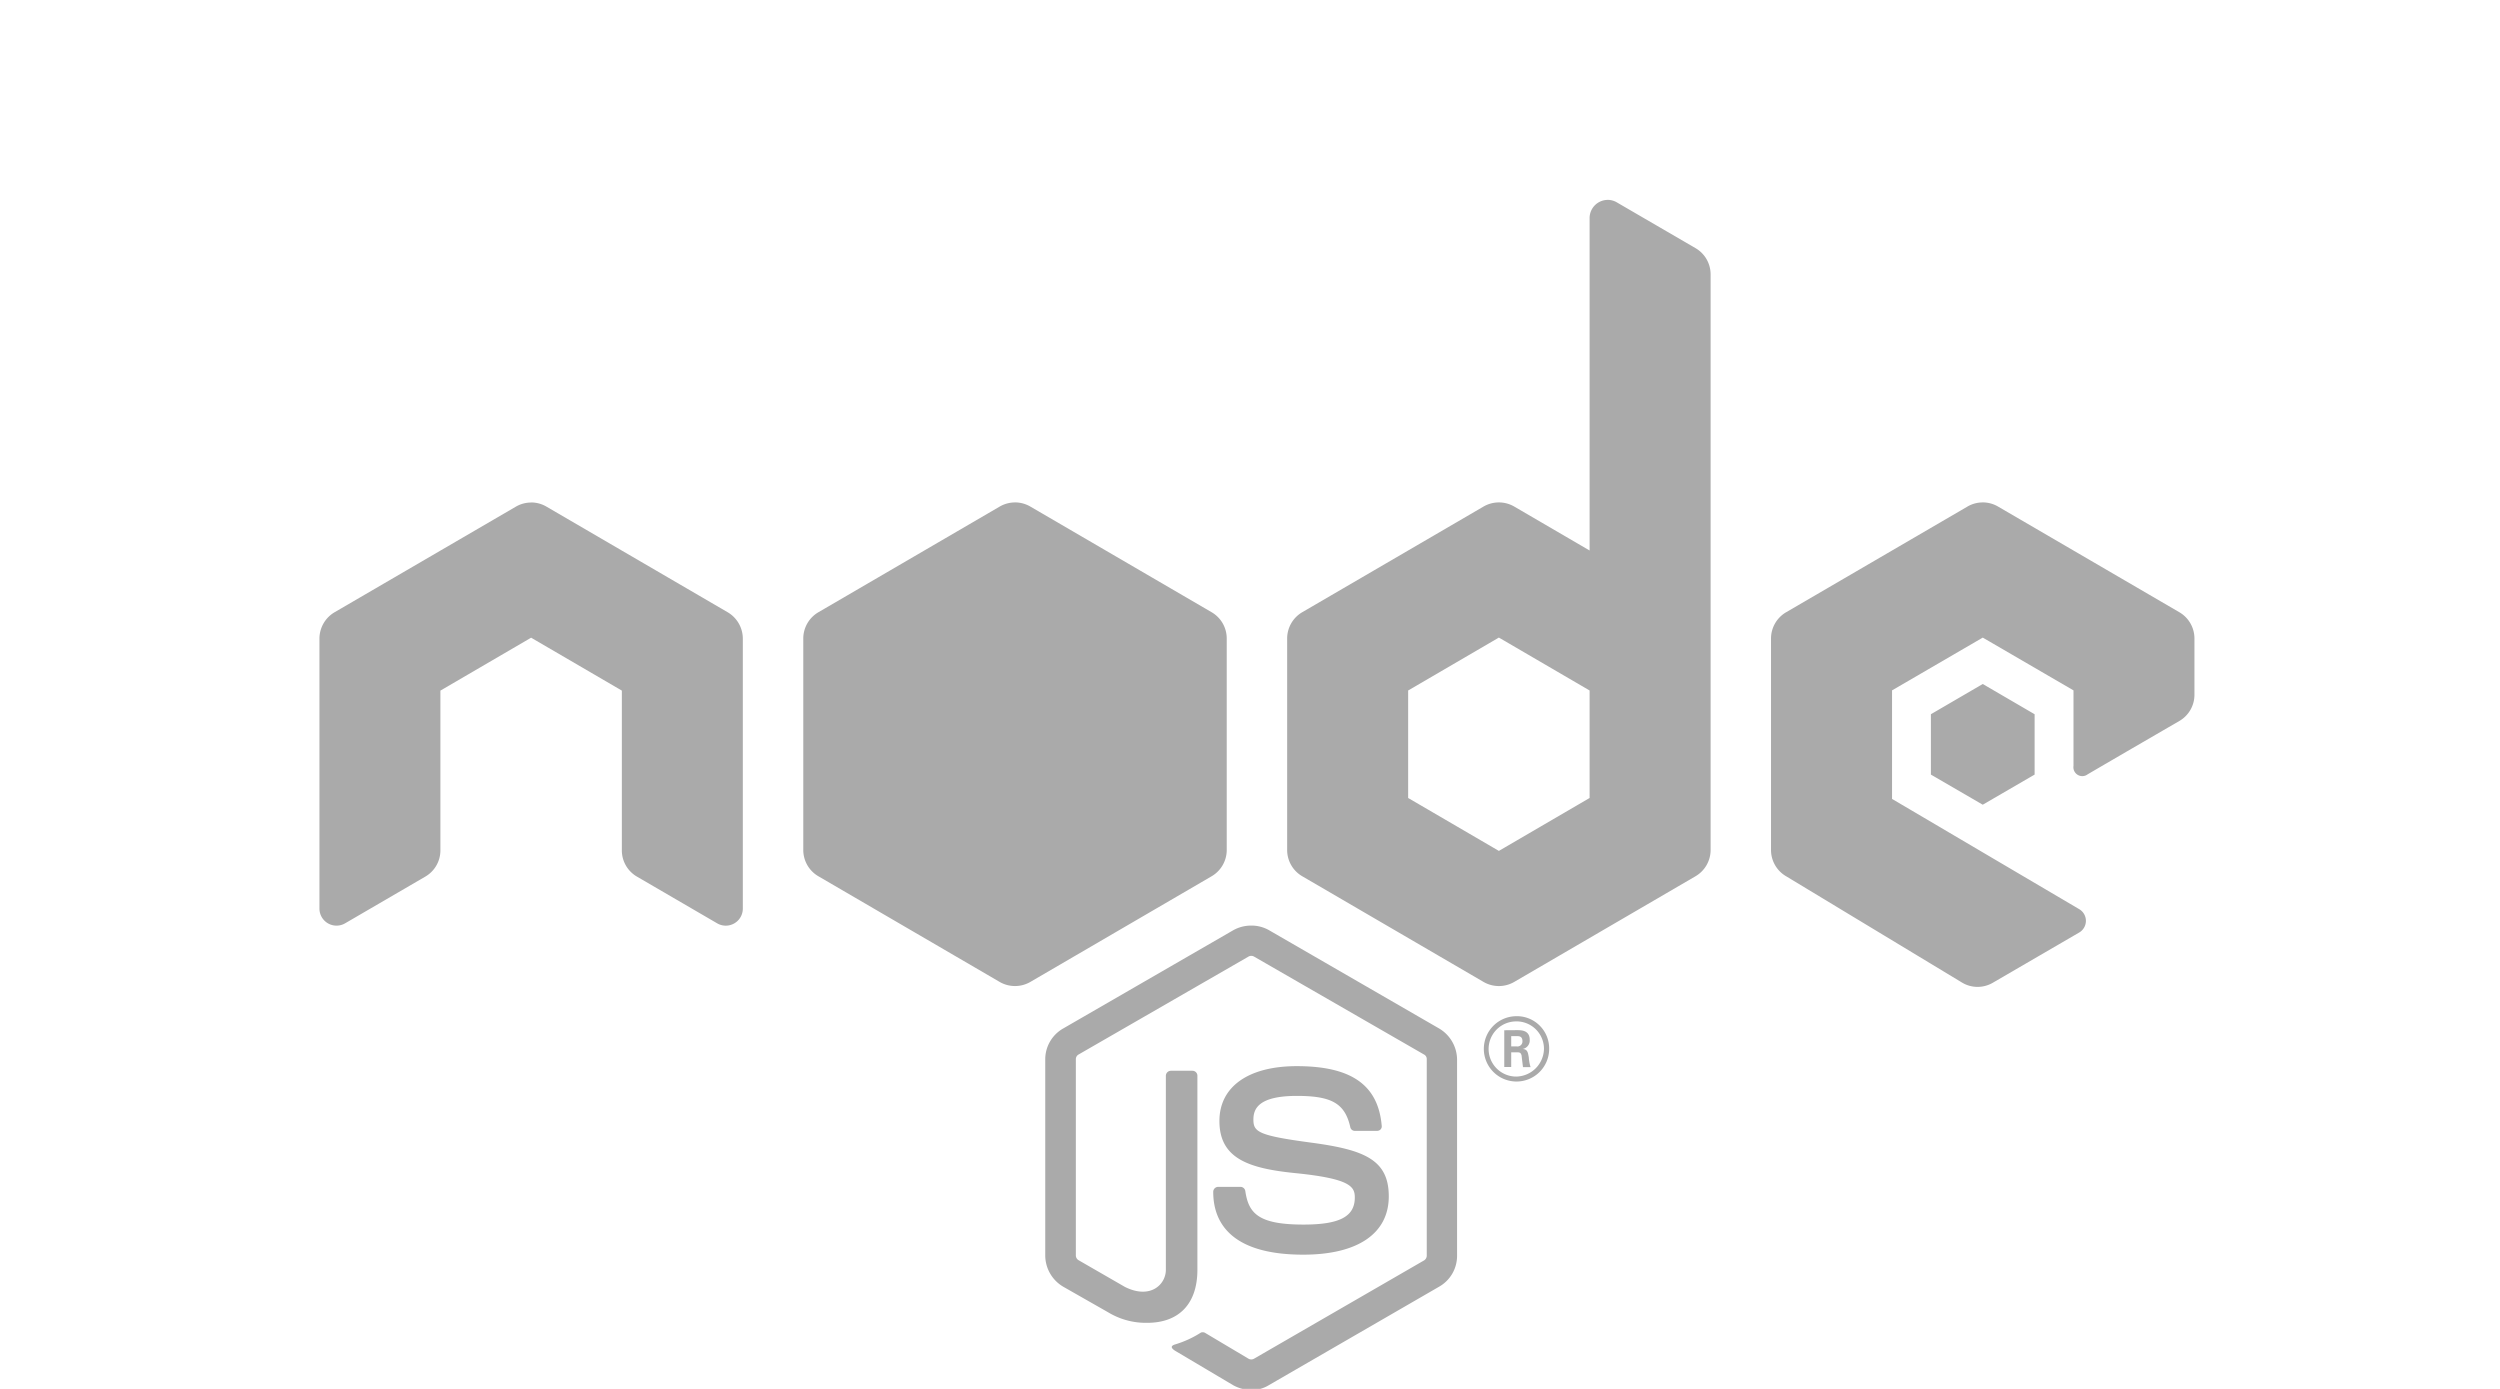 <svg xmlns="http://www.w3.org/2000/svg" xmlns:xlink="http://www.w3.org/1999/xlink" width="180" height="100" viewBox="0 0 180 100">
  <defs>
    <clipPath id="clip-custom_1">
      <rect width="180" height="100"/>
    </clipPath>
  </defs>
  <g id="custom_1" data-name="custom – 1" clip-path="url(#clip-custom_1)">
    <g id="nodejs" transform="translate(23 -9.582)">
      <path id="Path_1" data-name="Path 1" d="M0,135V0H135V135Z" transform="translate(0)" fill="none"/>
      <g id="Group_1" data-name="Group 1" transform="translate(0 23.974)">
        <path id="Path_2" data-name="Path 2" d="M92.761,32.25a1.31,1.31,0,0,0-1.31,1.31V57.494L86.025,54.33a2.2,2.2,0,0,0-2.211,0l-13.039,7.6a2.193,2.193,0,0,0-1.1,1.9V79.056a2.188,2.188,0,0,0,1.1,1.9l13.039,7.6a2.2,2.2,0,0,0,2.211,0l13.039-7.6a2.193,2.193,0,0,0,1.1-1.9V37.608a2.182,2.182,0,0,0-1.08-1.88l-5.673-3.3a1.284,1.284,0,0,0-.646-.179ZM50.081,54.033a2.2,2.2,0,0,0-1.106.3l-13.039,7.6a2.193,2.193,0,0,0-1.1,1.9V79.056a2.188,2.188,0,0,0,1.1,1.9l13.039,7.6a2.205,2.205,0,0,0,2.211,0l13.039-7.6a2.193,2.193,0,0,0,1.1-1.9V63.831a2.188,2.188,0,0,0-1.1-1.9l-13.039-7.6a2.2,2.2,0,0,0-1.106-.3Zm69.677,0a2.173,2.173,0,0,0-1.106.3l-13.039,7.6a2.193,2.193,0,0,0-1.1,1.9V79.056a2.188,2.188,0,0,0,1.1,1.9L118.261,88.6a2.17,2.17,0,0,0,2.22.017L126.7,85a.973.973,0,0,0,0-1.684l-13.473-7.936V67.565l6.532-3.8,6.532,3.8v5.444a.64.64,0,0,0,1.021.6c1.646-.967,6.609-3.845,6.609-3.845A2.177,2.177,0,0,0,135,67.88V63.831a2.188,2.188,0,0,0-1.1-1.9l-13.039-7.6a2.185,2.185,0,0,0-1.106-.3Zm-104.516.008a2.173,2.173,0,0,0-1.106.3L1.1,61.934A2.207,2.207,0,0,0,0,63.84V83.275a1.229,1.229,0,0,0,1.846,1.063L7.629,80.97a2.182,2.182,0,0,0,1.08-1.88V67.582l6.532-3.81,6.532,3.81V79.09a2.182,2.182,0,0,0,1.08,1.88l5.784,3.368a1.227,1.227,0,0,0,1.846-1.063V63.84a2.207,2.207,0,0,0-1.1-1.905l-13.039-7.6a2.173,2.173,0,0,0-1.106-.3Zm69.677,9.722,6.532,3.81v7.74l-6.532,3.81-6.532-3.81v-7.74Zm34.839,3.343-3.734,2.177v4.346l3.734,2.169,3.734-2.169V69.283ZM67.092,84.5a2.635,2.635,0,0,0-1.293.332L53.551,91.908a2.552,2.552,0,0,0-1.293,2.228v14.136a2.619,2.619,0,0,0,1.293,2.228l3.224,1.837a5.257,5.257,0,0,0,2.815.765c2.308,0,3.623-1.38,3.623-3.819V95.319a.358.358,0,0,0-.357-.366H61.308a.365.365,0,0,0-.366.366v13.966c0,1.058-1.118,2.143-2.943,1.233l-3.351-1.931a.4.4,0,0,1-.187-.323V94.128a.385.385,0,0,1,.187-.34L66.9,86.728a.4.4,0,0,1,.383,0l12.256,7.06a.362.362,0,0,1,.187.34v14.136a.406.406,0,0,1-.187.34l-12.256,7.085a.4.4,0,0,1-.383,0l-3.13-1.863a.359.359,0,0,0-.3-.025,7.333,7.333,0,0,1-1.846.851c-.213.065-.5.2.111.536L65.8,117.6a2.794,2.794,0,0,0,1.293.34,2.371,2.371,0,0,0,1.276-.357L80.616,110.5a2.552,2.552,0,0,0,1.293-2.228V94.136a2.625,2.625,0,0,0-1.293-2.228L68.368,84.831A2.542,2.542,0,0,0,67.092,84.5Zm19.1,6.524a2.352,2.352,0,1,0,2.348,2.348A2.324,2.324,0,0,0,86.2,91.023Zm-.026.374a1.977,1.977,0,0,1,2,1.973,2.033,2.033,0,0,1-2,2,1.986,1.986,0,0,1,0-3.972Zm-.859.638v2.645h.5V93.626h.468c.192,0,.237.082.281.23,0,.022.08.707.1.834h.544a3.115,3.115,0,0,1-.128-.706c-.061-.34-.081-.574-.442-.6a.621.621,0,0,0,.51-.655c0-.7-.609-.7-.927-.7Zm.5.425h.425c.131,0,.383,0,.383.357a.359.359,0,0,1-.408.383h-.4Zm-15.438,2.16c-3.5,0-5.571,1.49-5.571,3.947,0,2.691,2.078,3.411,5.427,3.751,4.006.4,4.321.977,4.321,1.761,0,1.376-1.1,1.948-3.691,1.948-3.244,0-3.958-.8-4.193-2.416a.355.355,0,0,0-.366-.3H64.71a.358.358,0,0,0-.357.366c0,2.055,1.12,4.516,6.481,4.516,3.932,0,6.158-1.528,6.158-4.2,0-2.648-1.783-3.352-5.554-3.862-3.815-.51-4.193-.766-4.193-1.659,0-.74.312-1.71,3.13-1.71,2.521,0,3.461.551,3.845,2.245a.33.33,0,0,0,.332.272h1.591a.359.359,0,0,0,.255-.1.319.319,0,0,0,.085-.272C76.229,95.981,74.3,94.621,70.375,94.621Z" transform="translate(0 -32.25)" fill="#aaaaaa"/>
      </g>
    </g>
  </g>
</svg>
